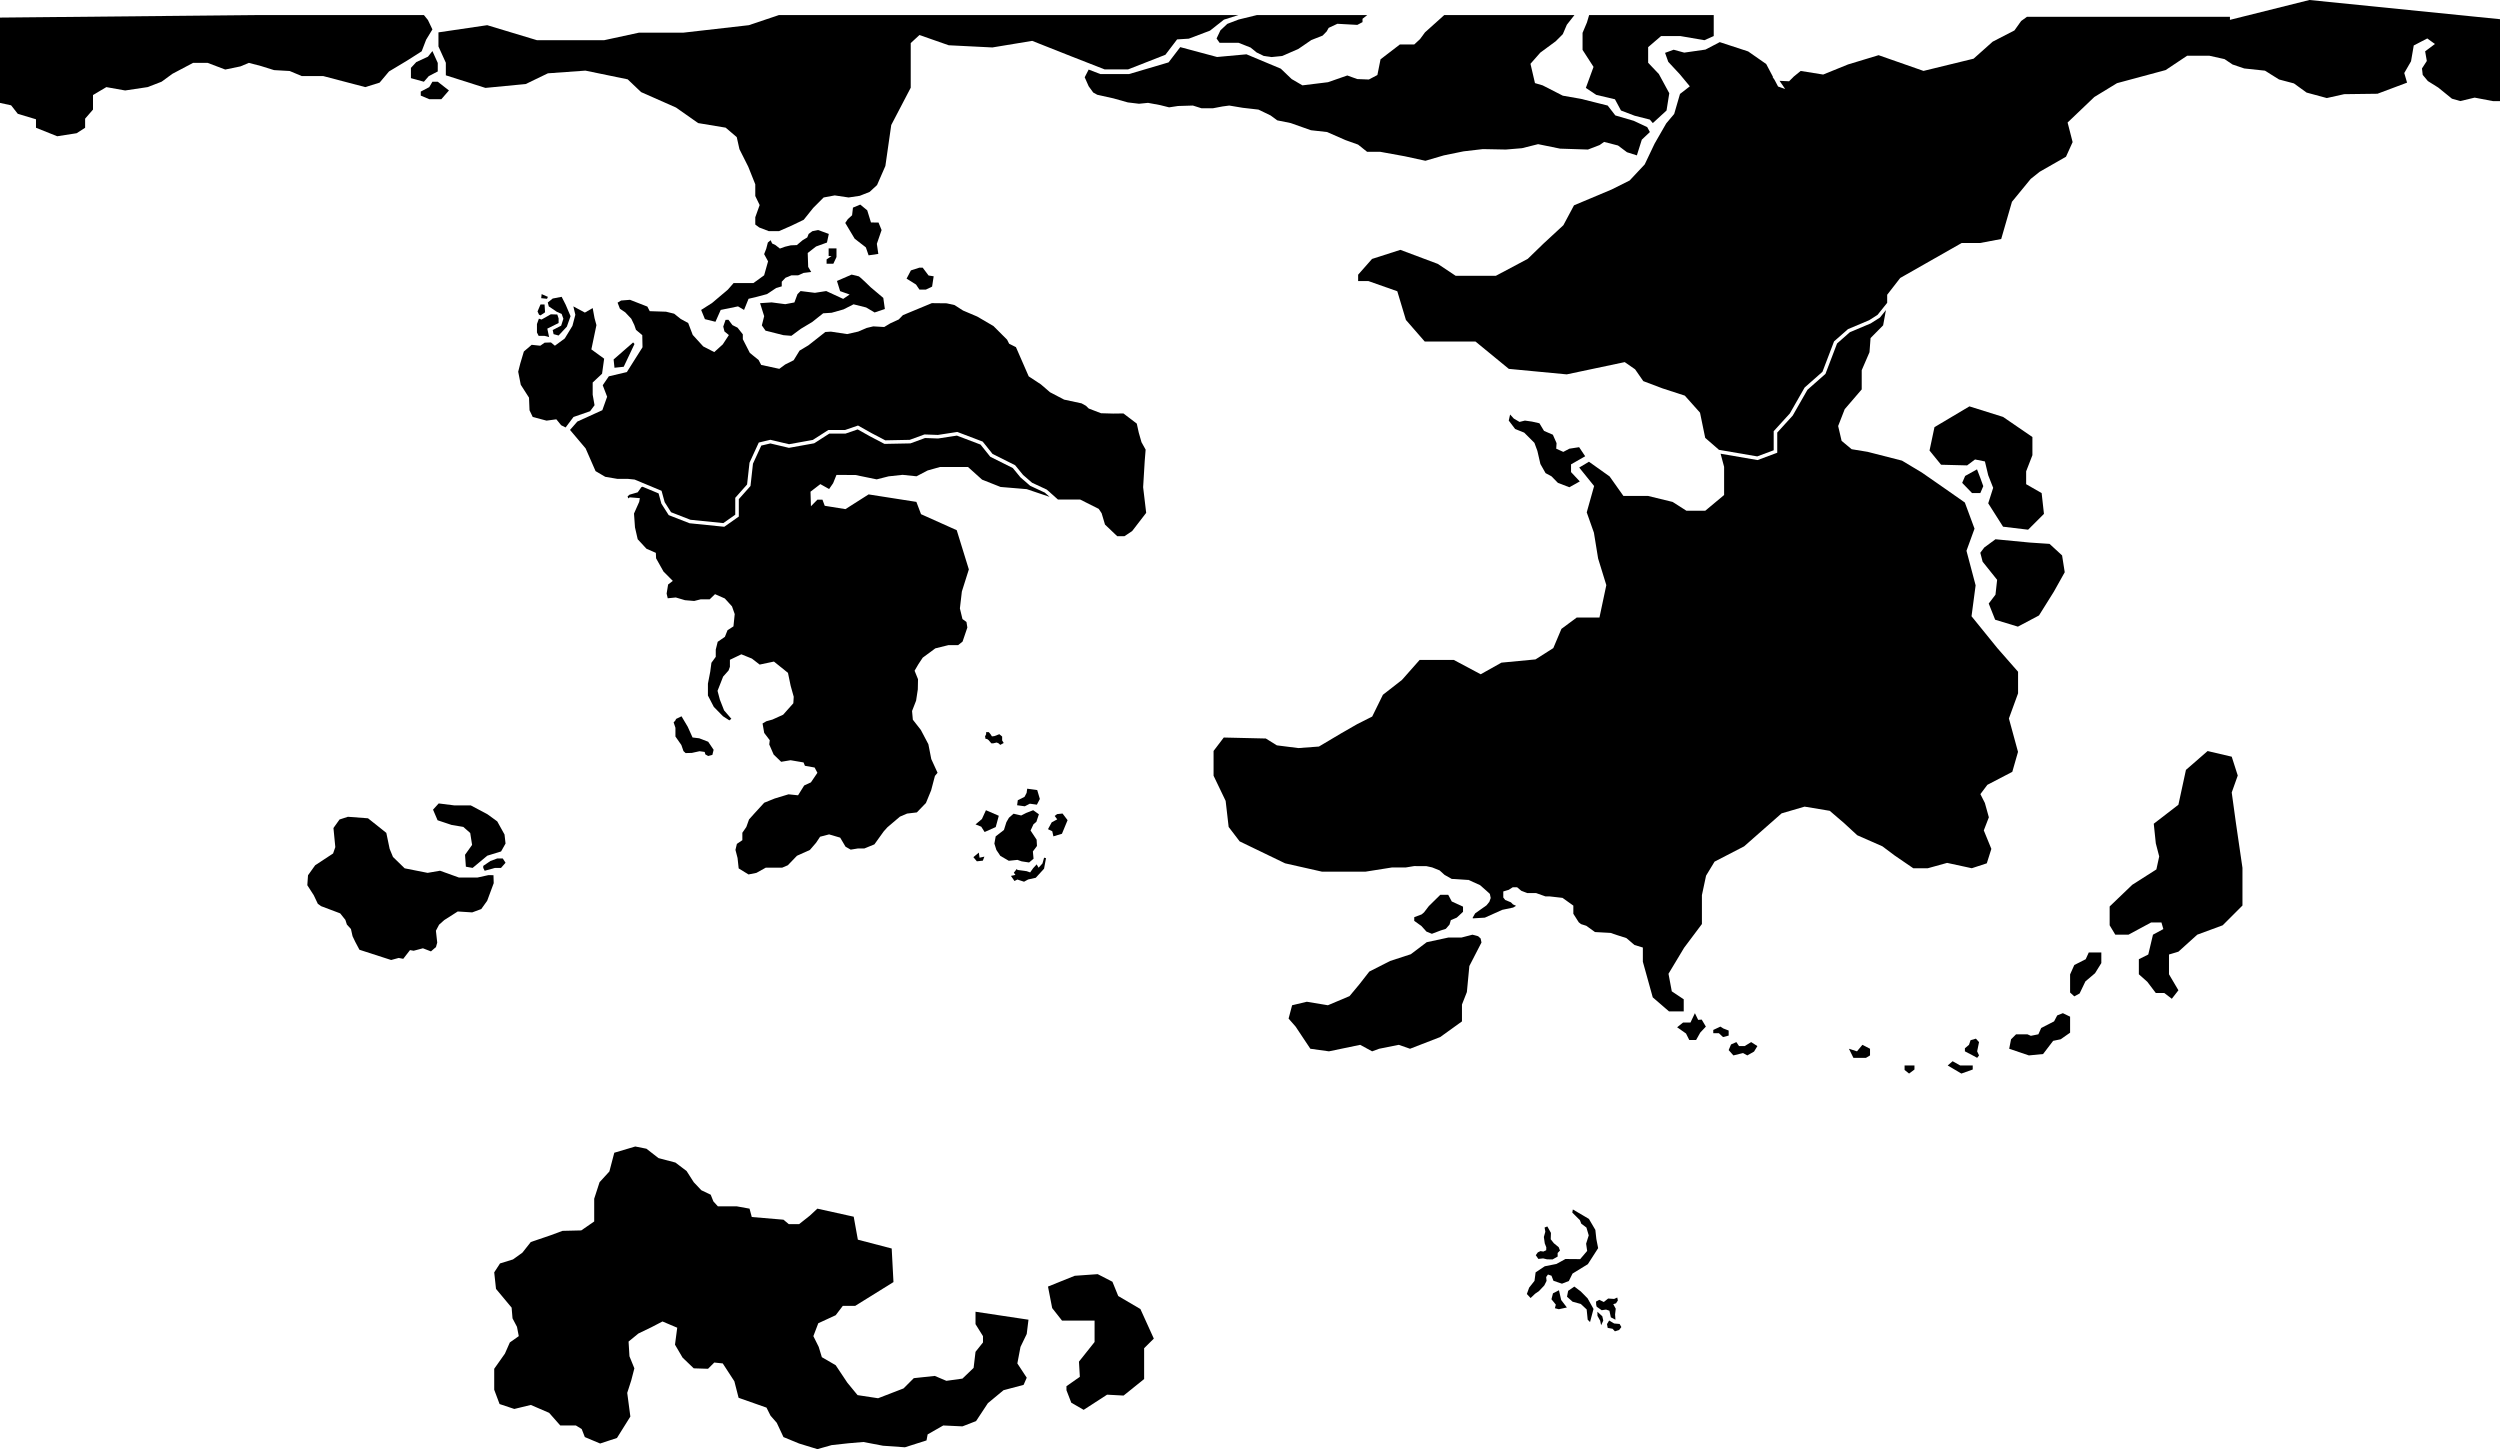<svg xmlns="http://www.w3.org/2000/svg" viewBox="0 0 2810.26 1628.97"><g id="Silent_Shores" data-name="Silent Shores"><polygon points="1119.3 929.7 1122.74 917.01 1108.3 910.76 1103.77 920.69 1096.58 926.72 1103.02 929.28 1106.83 935.28 1119.3 929.7"/><polygon points="1094.17 963.54 1098.1 968.21 1104.82 967.47 1106.55 962.95 1101.12 964.14 1100.28 958.41 1094.17 963.54"/><polygon points="1167.48 975.39 1165.31 971.63 1161.38 975.93 1158 980.69 1154.09 979.3 1143.75 977.95 1143.04 976.74 1139.64 981.01 1141.48 983.48 1136.4 984.59 1140.37 990.33 1143.64 988.68 1151.13 991.14 1155.73 988.62 1164.31 986.72 1173.63 976.49 1175.83 964.63 1173.67 964.13 1171.83 970.65 1167.48 975.39"/><polygon points="1134.15 919.23 1131.26 924.26 1128.54 932.98 1119.25 940.16 1117.79 948.29 1120.03 955.44 1124.5 962.1 1134 967.61 1143.75 966.59 1148.37 968.24 1156.81 969.52 1161.82 965.32 1161.06 957.12 1165.66 950.96 1165.28 943.9 1158.45 933.6 1161.75 926.54 1164.99 923.82 1167.82 915.32 1161.4 910.76 1153.52 913.84 1147.94 916.69 1139.35 914.69 1134.15 919.23"/><polygon points="1194.41 914.5 1200.07 921.96 1193.74 937.25 1184.14 940.14 1182.84 934.38 1178.05 932.09 1182.24 924.37 1188.44 921.03 1185.57 917.23 1188.34 915.13 1194.41 914.5"/><polyline points="1168.9 898.13 1165.94 888.12 1154.68 886.57 1154.03 891.27 1151.66 895.75 1144.11 899.51 1143.33 905.17 1151.95 906.36 1157.63 903.44 1165.56 904.53"/></g><g id="Unsorted"><polygon points="507.65 927.32 520.78 929.52 528.58 936.38 530.68 949.76 522.74 960.88 523.69 974.26 531.27 975.62 547.76 961.88 563.26 957.12 568.28 948.24 567.14 938.09 558.95 923.32 547.8 915.22 529.22 905.36 510.63 905.34 493.13 903.14 486.78 910.13 491.87 922.05 507.65 927.32"/><polygon points="548.98 983.74 536.86 986.41 515.79 986.41 494.64 978.79 480.68 981.19 454.87 976.08 441.74 963.31 438 954.22 434.26 936.25 413.68 919.84 391.08 918.15 381.67 921.2 374.84 930.77 376.92 952.24 374.43 959.39 354.25 972.67 346.24 983.89 345.46 995.08 352.71 1006.36 357.29 1016.01 360.95 1018.62 382.38 1026.7 388.22 1034 389.94 1039.33 394.48 1044.28 396.3 1052.38 399.38 1058.83 404.05 1067.62 439.69 1079.14 448.16 1076.83 453.3 1077.81 460.88 1068.01 464.99 1068.74 475.41 1065.97 484.45 1069.46 490.08 1064.56 491.49 1059.61 490.01 1046.22 493.59 1039.43 499.42 1034.24 514.55 1024.6 530.79 1025.63 540.99 1021.87 547.63 1012.58 554.99 992.76 554.72 983.8 548.98 983.74"/><polygon points="551.27 967.87 543.21 973.35 543.21 975.62 544.82 978.83 556.43 975.62 563.21 975.62 568.28 969.8 565.14 964.97 559.01 964.97 551.27 967.87"/></g><g id="Unsworn_Realm" data-name="Unsworn Realm"><path d="M860.52,373.73l11.7,2.93,8.5,2.14,8.86.71,10.63-7.87,12.86-7.7,12.23-9.73,9.57-.62,13.38-3.79,11.22-5.7,14.17,3.55,9.51,5.63,11.52-3.89-1.75-12.49-14-11.79S966.53,313,965.47,312.69l-8.15-2-16.49,7.16,3.54,11.43,10.71,3.82L947.82,338l-19.07-8.81-12.73,2-16.07-2-3.51,3.49L893,342l-10.27,1.94-15.33-2-13,.88L859,357.42l-2.6,10.37Z" transform="translate(0 -2.02)"/><polygon points="976.4 287.02 987.32 285.44 985.67 274.08 991 258.6 987.55 250.18 979.06 250.07 974.85 236.41 967.01 229.97 958.82 233.39 957.83 242 953.09 246.26 950.16 250.62 960.75 268.33 973.32 278.1 976.4 287.02"/><polygon points="929.17 296.45 936.77 296.45 940.3 288.94 940.3 279.24 931.48 279.24 931.48 287.84 934.74 287.84 929.17 291.59 929.17 296.45"/><polygon points="1033.57 325.57 1040.72 325.57 1047.78 322.18 1049.54 310.57 1043.81 309.69 1037.19 300.86 1033.57 300.86 1023.95 303.95 1019.09 313.22 1029.68 319.83 1033.57 325.57"/><polygon points="713.22 386.71 711.7 384.92 689.76 404.07 690.74 413.4 701.13 412.28 713.22 386.71"/><polygon points="617.24 378.89 612.22 377.58 605.5 377.58 603.59 373.72 603.59 364.27 605.76 358.21 608.78 359.18 619.22 353.29 626.46 353.54 627.93 357.95 627.93 363.11 615.23 369.42 617.24 378.89"/><polygon points="621.3 370.96 622.28 375.62 627.93 377.15 637.19 367.19 641.36 355.4 635.87 342.53 631.36 333.66 621.3 335.57 615.76 340.04 616.89 344.4 625.93 350.51 631.36 352.88 633.3 358.3 630.81 366.09 621.3 370.96"/><polygon points="608.87 330.6 608.36 335.19 614.92 335.87 615.9 333.7 608.87 330.6"/><polygon points="607.56 342.27 604.25 350.1 605.9 353.72 607.56 354.52 612.71 351.08 612.13 342.27 607.56 342.27"/><polygon points="919.68 258.58 913.17 259.88 909 262.96 907.43 266.92 902.22 270.04 895.71 275.51 888.93 275.78 882.42 277.34 876.68 279.42 871.73 275.51 867.97 273.69 866.26 270.04 863.13 272.65 861.31 279.69 858.96 285.68 863.39 293.76 858.96 309.47 846.95 318.17 824.66 318.17 818.2 325.57 800.44 340.58 788.17 348.39 792.4 358.76 804.24 361.72 810.16 348.39 829.61 344.4 836.38 348.39 841.45 335.87 850.75 333.66 862.17 330.6 872.51 323.73 878.77 321.9 878.77 316.69 882.94 312.26 889.71 309.47 897.27 309.47 903.26 306.79 911.87 305.75 908.48 300.01 907.96 284.38 917.34 277.08 929.59 272.65 931.67 262.96 919.68 258.58"/><polygon points="1442.58 16.9 1413.05 16.9 1392.28 21.98 1379.65 26.82 1371.9 34.08 1367.55 43.28 1370.94 48.12 1392.28 48.12 1405.79 53.45 1412.54 58.95 1420.64 62.9 1429.16 64.14 1441.42 62.9 1459.5 55 1474.05 45.02 1486.72 40.04 1491.34 35.3 1493.58 31.31 1503.35 26.74 1525.79 27.98 1531.61 24.87 1531.61 21.13 1536.98 16.9 1442.58 16.9"/><polygon points="676.78 420.1 679.12 403.2 664.75 392.75 670.45 365.46 668.33 357.65 666.24 346.31 657.46 351.38 644.51 344.4 646.74 353.82 643.48 366.28 634.88 380.42 623.76 388.63 619.34 384.95 612.22 385.19 607.31 388.63 597.64 387.6 588.87 395.12 584.81 408.74 582.51 417.86 585.39 432.51 594.66 447 595.24 461.2 598.83 468.71 614.37 472.84 625.38 471.34 630.81 478.01 635.8 480.52 644.65 468.74 663.3 462.27 668.33 455.51 666.24 443.67 666.24 429.98 676.78 420.1"/><polygon points="486.08 57.41 481.03 63.73 467.96 69.76 461.92 76.3 461.92 87.86 476.5 91.88 482.04 85.52 492.09 80.32 492.09 70.77 486.08 57.41"/><polygon points="492.09 91.88 486.08 91.88 482.54 97.92 472.98 102.95 472.98 107.47 482.54 111.5 496.12 111.5 504.66 101.69 492.09 91.88"/><polygon points="950.16 16.9 875.68 16.9 841.8 28.31 767.86 36.75 718.12 36.75 679.12 45.19 603.59 45.19 547.68 28.31 492.87 36.39 492.87 52.23 501.17 70.56 501.17 84.67 545.67 98.81 590.93 94.47 615.9 82.41 658.06 79.39 705.58 89.19 720.66 103.53 759.89 120.87 784.78 138.36 815.7 143.5 828.18 154.14 831.21 167.69 841.13 187.43 849.01 207.17 849.01 220.33 853.93 230.51 849.01 244.19 849.01 252.41 853.47 255.71 864.16 259.82 875.68 259.82 889.8 253.64 903.48 247.02 914.07 233.79 925.86 221.98 938.34 219.66 953.93 221.98 966.48 220.11 977.61 215.69 985.91 207.99 995.26 186.57 1001.85 140.54 1023.75 98.59 1023.75 70.62 1023.75 48.41 1033.57 39.36 1066.44 50.88 1115.51 53.34 1160.3 45.94 1203.9 63.21 1241.74 78.02 1268.06 78.02 1310.02 61.57 1323.18 44.29 1336.34 43.47 1360.2 34.42 1375.83 22.08 1392.28 16.9 950.16 16.9"/><polygon points="481.03 22.49 476.5 16.9 293.54 16.9 0 19.77 0 115.67 12.49 118.39 20 127.94 40.45 134.08 40.45 143.62 64.31 153.17 86.13 149.76 95.68 143.62 95.68 133.39 104.54 123.17 104.54 106.8 119.54 97.92 140.68 101.69 165.91 97.92 181.59 91.88 193.86 82.94 217.05 70.67 233.41 70.67 253.18 78.17 270.23 74.65 279.77 70.67 293.54 74.28 308.05 78.81 325.65 79.82 339.23 85.52 363.37 85.52 410.63 97.92 426.72 92.89 437.28 80.32 457.4 68.25 473.99 57.69 479.02 44.62 486.08 33.05 481.03 22.49"/><polygon points="1288.43 576.5 1285 547.68 1286.77 518.39 1287.81 505.42 1283.17 497.11 1280.07 486.25 1277.85 476.17 1262.85 464.76 1251.24 464.9 1237.67 464.52 1223.83 459.21 1220.75 456.17 1215.81 453.42 1196.2 449.22 1180.32 440.92 1170.07 432.08 1156.36 423.06 1142.03 390.22 1134.37 386.39 1132.11 381.87 1116.74 366.5 1098.49 355.83 1082.53 349.05 1073.01 342.93 1064.09 340.95 1047.47 340.76 1014.96 354.26 1010.27 359.11 1000.75 363.49 993.94 367.59 981.67 366.87 974.24 368.64 964.75 372.73 952.26 375.53 933.99 372.79 927.77 373.2 908.73 388.19 898.79 394.12 892.16 404.95 882.6 409.74 876.02 414.61 855.63 410.2 852.77 404.71 842.89 396.7 835.01 381.3 835.01 375.82 829.05 368.31 823.34 365.45 818.86 359.47 815.61 359.56 813.01 367.1 814.38 372.6 819.33 376.64 812.46 387.15 802.89 395.79 790.5 389.41 778.7 376.48 773.61 363.13 765.21 358.53 757.79 352.62 748.69 350.39 730.37 349.79 727.71 344.64 708.19 337.02 698.18 337.82 694.22 340.23 696.88 347.08 702.79 351.05 709.65 358.33 713.06 365.43 714.92 370.82 721.98 376.73 722.25 390.36 704.64 418.25 684.37 423.03 677.53 433.05 682.48 445.98 677.09 461.1 649 473.87 640.75 483.28 658.3 504.06 669.47 529.59 680.37 535.99 693.91 538.28 705.76 538.29 713.39 539.08 743.66 551.7 747.15 564.48 754.35 575.79 776.08 584.27 813.08 588.02 826.5 578.58 826.5 559.58 839.8 544.61 842.52 520.13 852.94 497.46 865.96 494.37 886.95 499.34 913.7 494.52 931.09 483.4 949.82 483.4 964.51 478.33 979.89 486.97 995.14 494.97 1022.61 494.43 1039.2 488.35 1054.28 488.91 1076.1 485.55 1104.65 496.4 1115.73 510.26 1141.07 522.93 1150.05 533.9 1160.17 542.66 1176.72 550.38 1189.23 561.52 1214.19 561.52 1235.08 572.02 1238.34 576.92 1242.13 589.67 1255.9 602.78 1263.96 602.78 1272.65 596.99 1288.43 576.5"/></g><g id="Eastern_Lands" data-name="Eastern Lands"><polygon points="1905.25 1138.92 1900.26 1149.45 1891.93 1149.45 1885.27 1154.78 1895.26 1161.77 1898.92 1169.09 1906.58 1169.09 1911.24 1160.77 1917.57 1154.01 1912.9 1146.12 1908.91 1146.45 1905.25 1138.92"/><polygon points="1933.88 1154.01 1925.89 1157.77 1925.89 1161.43 1932.21 1161.43 1936.87 1165.76 1943.2 1164.1 1943.2 1158.44 1937.21 1156.11 1933.88 1154.01"/><polygon points="1943.2 1180.41 1945.86 1174.08 1951.86 1171.42 1954.85 1175.91 1961.18 1175.91 1968.5 1171.42 1975.49 1175.91 1971.74 1182.07 1964.17 1186.4 1959.35 1183.74 1948.53 1186.4 1943.2 1180.41"/><polygon points="2226.08 621.38 2228.67 631.39 2244.98 651.78 2243.13 668.46 2235.53 678.46 2242.76 696.63 2268.33 704.41 2292.05 691.81 2308.74 665.12 2320.97 643.25 2318 624.35 2303.92 611.37 2281.68 609.89 2243.13 606.18 2230.52 615.45 2226.08 621.38"/><polygon points="2205.69 542.8 2216.81 554.29 2226.08 554.29 2229.41 546.5 2226.08 537.24 2222.37 527.6 2209.03 535.01 2205.69 542.8"/><polygon points="2295.02 554.29 2277.6 544.28 2277.6 529.83 2284.64 511.66 2284.64 491.27 2251.65 468.66 2213.84 456.8 2174.55 480.15 2168.99 506.47 2181.97 522.41 2211.25 523.15 2220.14 516.48 2231.26 518.71 2234.97 534.27 2240.53 548.36 2234.97 565.78 2251.65 592.06 2279.82 595.43 2297.61 577.64 2295.02 554.29"/><polygon points="2140.95 1197.71 2140.95 1202.75 2146 1206.79 2152.05 1202.25 2152.05 1197.71 2146.5 1197.71 2140.95 1197.71"/><polygon points="2078.38 1178.91 2083.43 1189.13 2097.56 1189.13 2102.1 1186.4 2102.1 1178.91 2093.52 1174.5 2087.46 1181.81 2078.38 1178.91"/><polygon points="1766.01 521.98 1781.91 512.89 1775.1 502.68 1764.12 504.38 1757.31 507.98 1749.36 504.38 1749.74 498.13 1745.58 488.67 1735.65 484.38 1735.65 484.38 1730.44 475.8 1722.11 473.91 1714.16 472.78 1708.11 474.29 1701.67 470.51 1697.51 465.96 1695.99 472.78 1703.18 482.24 1713.34 486.31 1724.85 497.82 1728.17 506.84 1731.57 521.6 1737.38 531.85 1744.04 535.43 1751.25 542.79 1764.12 547.72 1775.85 541.17 1766.01 530.68 1766.01 521.98"/><polygon points="1619.04 1005.87 1606.17 1018.53 1600.77 1025.6 1598.07 1027.88 1589.76 1031 1589.76 1035.15 1597.86 1040.96 1603.47 1047.2 1609.59 1049.69 1619.46 1045.95 1625.27 1044.08 1629.43 1039.3 1630.88 1034.32 1637.53 1031.52 1644.59 1024.97 1644.59 1019.16 1631.92 1013.34 1627.97 1005.87 1619.04 1005.87"/><polygon points="1661.56 1052.4 1655.2 1050.68 1642.84 1053.9 1628.07 1053.9 1603.73 1059.15 1603.73 1059.15 1585.89 1072.66 1562.64 1080.23 1539.25 1092.14 1528.12 1106.41 1516.99 1119.75 1492.7 1130.01 1469.03 1126.07 1452.46 1130.01 1448.51 1145 1456.4 1154.01 1472.97 1178.91 1493.88 1181.81 1528.99 1174.5 1542.41 1181.81 1550.3 1178.91 1572.39 1174.5 1585.02 1178.91 1618.94 1165.76 1643.4 1148.16 1643.4 1129.22 1648.93 1115.14 1651.71 1085.91 1665.34 1059.45 1664.37 1054.94 1661.56 1052.4"/><polygon points="2189.42 1197.71 2204.79 1206.79 2217.55 1202.25 2217.55 1197.71 2203.48 1197.71 2194.95 1192.93 2189.42 1197.71"/><polygon points="2258.55 1178.91 2280.67 1186.4 2296.64 1184.84 2307.94 1170.02 2316.41 1168.25 2327 1160.84 2327 1142.84 2318.88 1138.92 2312.53 1141.43 2309 1148.13 2294.53 1155.55 2291.35 1162.66 2282.88 1164.37 2279 1162.66 2266.29 1162.66 2260.64 1168.25 2258.55 1178.91"/><polygon points="2208.76 1181.81 2217.55 1186.4 2222.53 1189.13 2224.64 1186.4 2222.53 1181.81 2224.64 1171.43 2221.11 1167.55 2215.11 1169.31 2213.35 1174.5 2208.76 1178.34 2208.76 1181.81"/><polygon points="2413.82 1103.66 2423.35 1116.24 2432.88 1116.24 2441.35 1122.72 2448.76 1113.19 2438.17 1095.19 2438.17 1072.96 2448.76 1069.78 2469.94 1050.68 2498.53 1040.13 2520.76 1017.9 2520.76 975.55 2513.35 924.72 2508.69 890.84 2515.47 871.78 2508.69 850.6 2481.59 844.25 2457.23 865.43 2448.76 904.6 2421.05 925.96 2423.35 948.02 2427.17 962.73 2424 977.31 2396.88 994.6 2371.47 1018.96 2371.47 1040.13 2377.82 1050.68 2392.64 1050.68 2418.05 1036.96 2429.7 1036.96 2431.82 1044.37 2420.17 1050.68 2414.88 1072.96 2404.29 1078.25 2404.29 1095.19 2413.82 1103.66"/><polygon points="2327 1106.46 2327 1115.69 2331.73 1120.03 2337.7 1116.77 2344.2 1103.21 2355.05 1093.99 2362.11 1082.6 2362.11 1070.66 2348 1070.66 2344.55 1078.26 2331.73 1084.77 2327 1095.35 2327 1106.46"/><polygon points="2258.21 807.64 2268.52 779.37 2268.52 755.12 2245.18 728.49 2216.2 692.74 2220.8 657.97 2210.52 619.15 2219.57 594.27 2208.69 564.89 2186.49 549.35 2160.43 531.23 2138.03 517.79 2099.36 507.9 2081.43 504.96 2070.16 495.58 2066.27 478.89 2073.64 459.98 2092.76 437.73 2092.76 416.17 2101.51 395.92 2102.7 380.02 2116.84 365.69 2119.98 348.56 2113.3 356.91 2102.87 363.56 2079.46 373.42 2065.05 386.1 2052.01 420.29 2031.75 438.17 2015.21 467.15 1997.81 486.25 1997.81 508.92 1975.68 517.17 1934.13 510.03 1938.08 524.77 1938.08 556.45 1916.9 574.12 1895.69 574.12 1880.21 564.22 1852.72 557.51 1824.9 557.51 1809.38 535.58 1786.14 519.02 1775.19 525.57 1791.95 546.34 1783.65 575.95 1791.72 598.78 1796.46 627.86 1805.67 657.75 1797.95 694.15 1772.43 694.15 1755.21 706.92 1746.08 728.53 1726.05 741.24 1687.79 744.88 1664.46 757.94 1634.18 741.81 1595.84 741.81 1575.88 764.37 1554.52 781.01 1542.5 805.48 1525.63 813.99 1507.91 824.16 1482.6 839.2 1459.49 840.91 1435.3 837.85 1422.9 830.15 1375.64 829.06 1364.18 844.14 1364.18 872 1377.75 900.27 1377.79 900.61 1381.13 929.58 1393.51 945.8 1444.59 970.47 1486.11 979.85 1534.92 979.85 1564.81 975.11 1580.32 975.11 1589.57 973.58 1603.35 973.62 1609.9 975.06 1618.25 978.41 1623.82 983.45 1631.88 987.99 1650.88 989.18 1663.74 994.99 1670.94 1001.33 1674.76 1004.83 1675.7 1009.46 1674.19 1013.73 1671 1017.69 1658.24 1026.7 1655.38 1031.71 1655.62 1032.33 1669.13 1031.53 1688.72 1022.75 1700.95 1020.18 1704.07 1018.33 1703.93 1018.09 1700.72 1016.64 1698.46 1014.33 1692.01 1011.67 1689.85 1008.89 1689.85 1002.09 1696.03 1000.23 1700.52 997.35 1705.36 997.35 1710.11 1001.34 1716.64 1003.87 1726.62 1003.87 1737.25 1007.65 1742.13 1007.67 1756.4 1009.29 1768.6 1018 1768.6 1027.19 1774.68 1036.75 1777.25 1038.81 1783.14 1040.67 1792.93 1047.72 1810.44 1048.69 1817.89 1051.21 1828.26 1054.52 1837.3 1062.26 1846.74 1065.13 1846.74 1081.1 1857.86 1121.13 1876.14 1136.92 1892.69 1136.92 1892.69 1123.32 1879.26 1114.36 1875.56 1094.62 1893.1 1065.41 1913.13 1038.69 1913.13 1006.22 1917.79 984.34 1927.34 968.58 1960.55 951.4 2002.71 914.31 2028.55 906.74 2056.81 911.44 2073.13 925.43 2087.7 938.88 2115.99 951.33 2129.8 961.68 2150.79 976.04 2166.89 976.04 2188.76 969.98 2216.49 975.98 2233.36 970.46 2238.49 954.24 2229.99 933.46 2235.68 918.74 2231.2 902.62 2226.17 892.68 2234 882.24 2262.03 867.63 2268.45 845.19 2258.21 807.64"/></g><g id="Midar"><polygon points="796.08 849.82 800.79 848.57 802.19 842.85 796.08 833.8 786.02 829.92 778.49 829 773.1 817 766.09 805.19 760 808.14 759.07 810.05 757.23 812.02 759.26 818.11 759.26 827.92 765.92 837.48 768.3 844.32 770.7 846.54 777.72 846.35 786.39 844.44 792.12 845.25 792.91 848.06 796.08 849.82"/><polygon points="1108.52 825.32 1107.29 827.79 1107.91 830.61 1109.41 830.61 1111.35 832.02 1114.35 835.55 1116.64 835.55 1120.35 834.67 1122.46 835.55 1124.41 837.32 1128.29 835.2 1126.52 832.38 1126.52 827.97 1123.35 825.32 1117.79 827.44 1115.05 827.79 1113.46 825.32 1111.52 823.02 1108.52 823.02 1108.52 825.32"/><polygon points="1103.97 539.18 1124.75 547.4 1154.15 549.85 1154.38 549.93 1179.81 558.5 1174.49 553.76 1157.98 546.05 1147.06 536.57 1138.51 526.12 1113.16 513.44 1102.21 499.75 1075.66 489.67 1054.51 492.92 1039.84 492.38 1023.36 498.42 994.2 498.99 977.98 490.48 964.12 482.7 950.5 487.4 932.26 487.4 915.19 498.32 886.84 503.43 865.96 498.48 855.76 500.9 846.42 521.21 843.64 546.31 830.5 561.1 830.5 580.66 814.16 592.15 775.13 588.19 751.68 579.04 743.45 566.11 740.32 554.64 722.31 547.14 721.03 547.57 716.84 553.42 707.65 556.08 705.47 557.97 706.26 560.27 707.89 559.05 719.27 559.98 718.53 564.11 712.68 577.29 713.79 592.84 716.84 606.18 726.7 616.84 737.25 621.47 737.51 627.61 745.89 642.55 756.33 652.99 751.03 657.03 749.35 667.25 750.6 672.53 759.67 671.62 769.99 674.68 780.34 675.55 787.62 673.72 797.74 673.72 803.76 667.9 814.77 672.74 822.84 681.62 825.89 690.3 824.48 704.11 817.82 708.42 814.83 715.9 806.76 721.45 804.58 730.24 804.58 738.35 799.71 745.04 798.38 755.05 795.78 768.51 795.78 781.85 802.39 794.61 812.69 805.13 819.88 809.77 822.13 808 813.93 798.52 809.2 786.46 806.58 776.57 812.88 760.54 818.96 753.74 820.5 749.55 820.5 741.68 833.36 735.51 845.24 740.33 853.94 747.06 869.98 743.67 885.75 756.34 888.78 770.91 892.23 783.23 891.79 790.54 880.33 803.42 868.24 808.89 861.43 810.77 857.19 813.28 859.04 823.87 865.28 832.08 864.73 836.87 869.66 848.19 878.1 856.34 888.71 854.57 903.29 857.07 904.8 860.83 915.7 862.77 918.85 868.71 911.57 879.46 903.98 882.96 897.1 893.99 886.38 892.89 870.83 897.6 859.06 902.35 848.11 914.3 842 921.13 838.94 929.64 834.48 936.11 834.48 944.45 828.33 948.61 826.72 955.37 829.09 964.46 830.35 976.18 841.39 982.97 850.31 981.19 860.76 975.37 879.19 975.37 885.59 972.64 895.85 961.98 910.39 955.44 917.37 947.34 921.86 940.57 931.99 937.94 944.45 941.6 950.48 951.8 956.28 955.08 964.32 953.77 971.6 953.77 982.92 949.15 993.4 934.55 997.61 929.87 1011.61 917.99 1019.64 914.54 1030.61 913.24 1040.86 902.63 1046.7 888.41 1050.96 872.23 1053.91 868.68 1046.84 853.23 1043.59 836.59 1035.15 820.57 1026.12 809 1025.25 799.25 1029.79 787.59 1031.72 774.91 1031.95 763.52 1028.09 753.96 1032.42 746.55 1037.25 739.27 1051.39 728.83 1066.2 725.17 1077.08 725.17 1082.03 721.21 1087.41 705.4 1086.42 699.18 1081.9 695.87 1079.02 683.92 1081.23 664.94 1089.08 640.08 1075.46 595.99 1035.34 577.99 1030.1 564.17 976.39 555.76 950.37 572.31 927.08 568.56 924.53 561.68 918.85 561.68 911.57 569.09 911.1 552.71 922.15 544.2 932 549.72 936.51 543.18 940.26 533.89 961.47 533.93 985.5 538.86 998.88 535.46 1014.55 533.77 1030.26 535.4 1042.74 528.86 1056.74 524.93 1088.11 524.93 1103.97 539.18"/></g><g id="Gristolk"><polygon points="2810.26 113.67 2810.26 21.58 2596.04 0 2506.68 22.33 2506.68 18.9 2278.49 18.9 2271.96 23.63 2264.44 34.21 2239.96 46.85 2218.51 65.97 2162.22 79.71 2111.73 62.03 2077.36 72.45 2049.43 83.8 2024.16 79.75 2016.4 86.06 2011.11 91.36 2000.4 90.86 2006.7 100.03 1998.73 97.26 1994.75 89.71 1992.54 86.49 1993.07 86.52 1985.39 71.96 1965.11 57.81 1933.18 47.35 1917.11 55.74 1893.25 59.15 1881.36 55.9 1871.71 59.41 1875.31 69.54 1888.29 83.47 1899.54 97.04 1888.49 105.61 1881.97 128.06 1873.01 138.72 1859.93 161.49 1848.82 184.82 1831.86 202.91 1811.61 213.03 1769.34 230.81 1757.41 253.15 1735.15 273.72 1717.37 290.96 1717.12 291.1 1681.46 310.04 1636.33 310.04 1616.21 296.63 1574.15 280.86 1542.32 291.07 1526.68 308.8 1526.68 315.95 1538.23 315.95 1570.7 327.39 1580.4 359.65 1601.53 383.89 1658.56 383.89 1696.07 414.65 1761.19 420.83 1826.36 407.05 1838.01 415.14 1847.23 428.42 1868.89 436.6 1893.89 444.73 1911 463.89 1916.83 492.22 1932.28 505.65 1975.3 513.04 1993.81 506.14 1993.81 484.7 2011.95 464.78 2028.6 435.61 2048.63 417.94 2061.66 383.75 2077.31 369.99 2101.16 359.94 2110.59 353.9 2121.38 340.4 2121.38 331.35 2136.03 312.48 2205.16 273.15 2225.89 273.15 2249.56 268.67 2261.66 226.79 2261.93 226.48 2282.72 201.13 2292.84 193.08 2322.4 176.17 2329.84 159.73 2324.19 137.72 2354.27 109.02 2379.72 93.5 2434.4 78.76 2458.61 62.62 2483.62 62.67 2500.59 66.44 2509.58 72.48 2522.74 76.95 2546.03 79.43 2561.87 89.33 2578.61 93.76 2592.84 104.06 2615.56 110.22 2635.11 105.86 2672.53 105.38 2705.79 92.9 2702.64 82.09 2710.24 68.91 2713.3 51.11 2728.52 43.22 2737.11 49.46 2726.11 57.69 2727.99 68.55 2722.56 76.95 2723.39 84.21 2729.18 91.13 2740.89 98.46 2756.26 110.95 2765.67 113.6 2781.77 109.74 2802.41 113.67 2810.26 113.67"/><polygon points="1851.62 142.87 1836.48 135.8 1815.79 129.75 1807.21 118.65 1776.93 111.08 1756.75 107.55 1734.04 95.94 1725.46 93.42 1720.41 71.72 1731.52 59.1 1748.67 46.48 1756.75 38.41 1761.29 27.81 1769.87 16.9 1623.52 16.9 1601.82 36.39 1596.27 43.96 1589.71 50.02 1573.56 50.02 1551.87 66.67 1548.33 84.33 1538.74 89.38 1525.62 88.87 1514.52 84.84 1492.82 92.41 1464.06 95.94 1451.95 88.87 1439.75 77.19 1401.18 61.05 1368.09 64.07 1326.71 52.97 1313.59 70.13 1269.19 83.25 1236.89 83.25 1223.77 78.2 1219.31 86.86 1223.77 96.95 1228.9 104.01 1233.44 106.53 1251.61 110.57 1267.75 115.11 1280.37 116.63 1290.52 115.62 1304.09 118.14 1314.18 120.67 1324.27 119.15 1340.93 118.65 1350.51 121.67 1363.63 121.67 1374.23 119.66 1381.8 118.65 1396.94 121.17 1414.6 123.19 1428.23 129.75 1435.8 135.3 1450.94 138.36 1473.65 146.4 1491.81 148.42 1512.5 157.5 1526.63 162.55 1536.73 170.62 1551.36 170.62 1579.12 175.67 1602.33 180.72 1623.02 174.66 1645.22 170.12 1666.92 167.6 1692.66 168.1 1710.83 166.59 1728.99 162.05 1753.72 167.09 1785.01 168.1 1798.13 163.06 1803.17 159.52 1818.82 163.56 1828.91 171.13 1840.01 174.66 1845.56 157 1854.65 148.42 1851.62 142.87"/><polygon points="1782.66 98.81 1794.38 106.66 1815.36 111.59 1822.15 124.22 1837.57 130.1 1854.58 134.42 1857.93 138.36 1873.36 124.22 1876.44 104.81 1864.72 83.21 1852.69 70.56 1852.69 52.98 1867.24 40.52 1888.78 40.52 1915.93 45.19 1926.41 40.52 1926.41 16.9 1786.36 16.9 1783.89 25.22 1778.96 36.94 1778.96 56.07 1791.3 75.19 1782.66 98.81"/></g><g id="The_Southern_Isles" data-name="The Southern Isles"><polygon points="1815.33 1496.55 1820.1 1495 1822.56 1491.76 1820.62 1488.27 1814.47 1487.74 1808.85 1484.4 1806.42 1488.41 1807.22 1492.69 1812.66 1493.67 1815.33 1496.55"/><polygon points="1799.82 1489.72 1802.24 1484.5 1801.15 1479.61 1795.64 1474.53 1795.72 1479.16 1798.75 1484.6 1799.82 1489.72"/><polygon points="1745.71 1453.82 1743.99 1460.5 1748.91 1466.54 1747.87 1470.57 1752.28 1471.71 1761.33 1469.75 1754.94 1461.38 1752.43 1450.37 1745.71 1453.82"/><polygon points="1761.47 1457.65 1767.73 1463.24 1776.95 1465.78 1783.57 1471.93 1784.72 1483.45 1787.36 1486.14 1791.28 1471.4 1784.64 1459.51 1776.91 1451.67 1769.69 1446.23 1762.76 1451.03 1761.47 1457.65"/><polygon points="1794.89 1468.96 1800.48 1472.81 1805.34 1472.09 1809.13 1473.38 1810.76 1480.82 1815.93 1483.48 1815.52 1477.56 1816.26 1471.11 1813.48 1466.02 1816.58 1465.04 1818.64 1461.86 1817.98 1458.53 1814.46 1460.14 1807.73 1459.68 1802.85 1463.58 1797.77 1461.13 1794.07 1463.14 1794.3 1466.87 1794.89 1468.96"/><polygon points="1744.03 1434.03 1746.24 1439.73 1755.8 1443 1763.55 1439.99 1767.69 1431.63 1784.91 1421.06 1796.48 1403.05 1794.45 1392.77 1793.35 1382.54 1786.1 1370.18 1768.05 1359.55 1767.42 1363.07 1776.01 1371.63 1777.52 1375.55 1783.3 1379.87 1785.9 1388.7 1782.96 1398.04 1784.13 1406.19 1776.27 1415.39 1759.7 1415.25 1749.57 1420.82 1736.49 1423.42 1726.18 1430.29 1724.94 1439.79 1718.9 1447.46 1716.34 1454.6 1720.55 1459.12 1725.64 1454.28 1729.86 1451.41 1735.96 1444.95 1738.5 1439.86 1738.05 1435.53 1740.08 1432.69 1744.03 1434.03"/><polygon points="1729.26 1415.16 1734.6 1414.57 1739.04 1415.62 1745.23 1415.74 1750.96 1412.52 1750.94 1408.49 1753.59 1405.73 1752.13 1401.97 1746.68 1397.52 1743.18 1393.07 1743.43 1385.91 1739.37 1378.65 1736.29 1379.85 1737.11 1384.58 1735.46 1390.51 1736.48 1397.69 1738.18 1402.07 1738.11 1405.38 1734.9 1406.88 1731.67 1406.36 1728.69 1407.77 1726.38 1410.94 1729.26 1415.16"/><polygon points="1096.58 1474.53 1096.58 1488.48 1104.98 1501.96 1104.98 1509.05 1096.58 1519.59 1094.44 1537.65 1081.9 1549.69 1063.83 1552.2 1050.79 1546.68 1027.21 1549.19 1015.66 1560.73 987.07 1571.77 963.98 1568.26 952.44 1554.21 939.4 1534.64 923.84 1525.61 920.33 1514.07 914.31 1501.96 919.83 1487.47 939.4 1478.44 947.42 1467.9 961.38 1467.9 1004.35 1441.19 1002.36 1403.45 964.32 1393.52 959.66 1367.7 918.8 1358.64 910.29 1366.55 898.25 1376.08 886.71 1376.08 880.69 1371.06 845.07 1368.05 842.56 1358.64 828.01 1356.01 806.93 1356.01 801.91 1350.49 798.9 1342.96 788.37 1337.95 779.84 1328.92 771.81 1316.37 759.26 1306.84 740.2 1301.82 726.65 1291.28 714.11 1288.78 690.52 1295.8 685 1316.87 673.97 1328.92 667.94 1347.48 667.94 1373.07 653.39 1383.11 632.32 1383.61 618.77 1388.63 596.69 1396.15 587.16 1408.19 576.62 1415.74 562.07 1420.24 555.55 1430.27 557.56 1448.84 575.12 1469.91 576.12 1481.95 581.14 1491.49 583.15 1501.96 573.11 1509.05 567.59 1521.59 555.55 1538.65 555.55 1562.23 561.57 1578.29 578.13 1583.81 596.69 1579.3 617.27 1588.17 629.81 1602.38 647.37 1602.38 653.89 1606.39 657.41 1615.42 674.62 1622.66 693.53 1616.42 708.59 1592.34 705.07 1565.75 709.59 1551.7 713.1 1538.15 707.58 1524.6 706.58 1508.05 717.62 1499.01 732.17 1491.99 744.71 1485.47 761.27 1492.49 758.76 1511.56 767.29 1526.11 779.84 1538.15 795.89 1538.65 802.92 1531.63 812.45 1532.63 825.5 1552.7 830.26 1571.27 861.62 1582.31 866.14 1591.34 873.16 1599.37 880.69 1615.42 898.25 1622.66 918.83 1628.97 934.88 1624.45 953.7 1622.39 970.51 1620.94 992.57 1625.15 1017.26 1626.9 1041.51 1619.17 1042.76 1612.41 1060.32 1602.38 1081.9 1603.38 1097.19 1597.46 1110.5 1577.29 1128.06 1562.74 1150.64 1556.72 1154.15 1548.69 1143.61 1532.63 1147.13 1514.07 1154.15 1499.52 1156.12 1483.48 1096.58 1474.53"/><polygon points="1178.05 1446.23 1182.75 1470.41 1193.79 1484.46 1230.42 1484.46 1230.42 1508.55 1212.86 1530.62 1213.86 1547.68 1198.81 1558.22 1198.81 1562.74 1204.23 1576.79 1218.15 1584.81 1244.47 1567.76 1263.03 1568.76 1286.12 1550.19 1286.12 1515.52 1297.01 1504.73 1281.94 1471.5 1257.01 1456.87 1250.49 1440.81 1233.93 1432.28 1208.07 1434.12 1178.05 1446.23"/></g></svg>